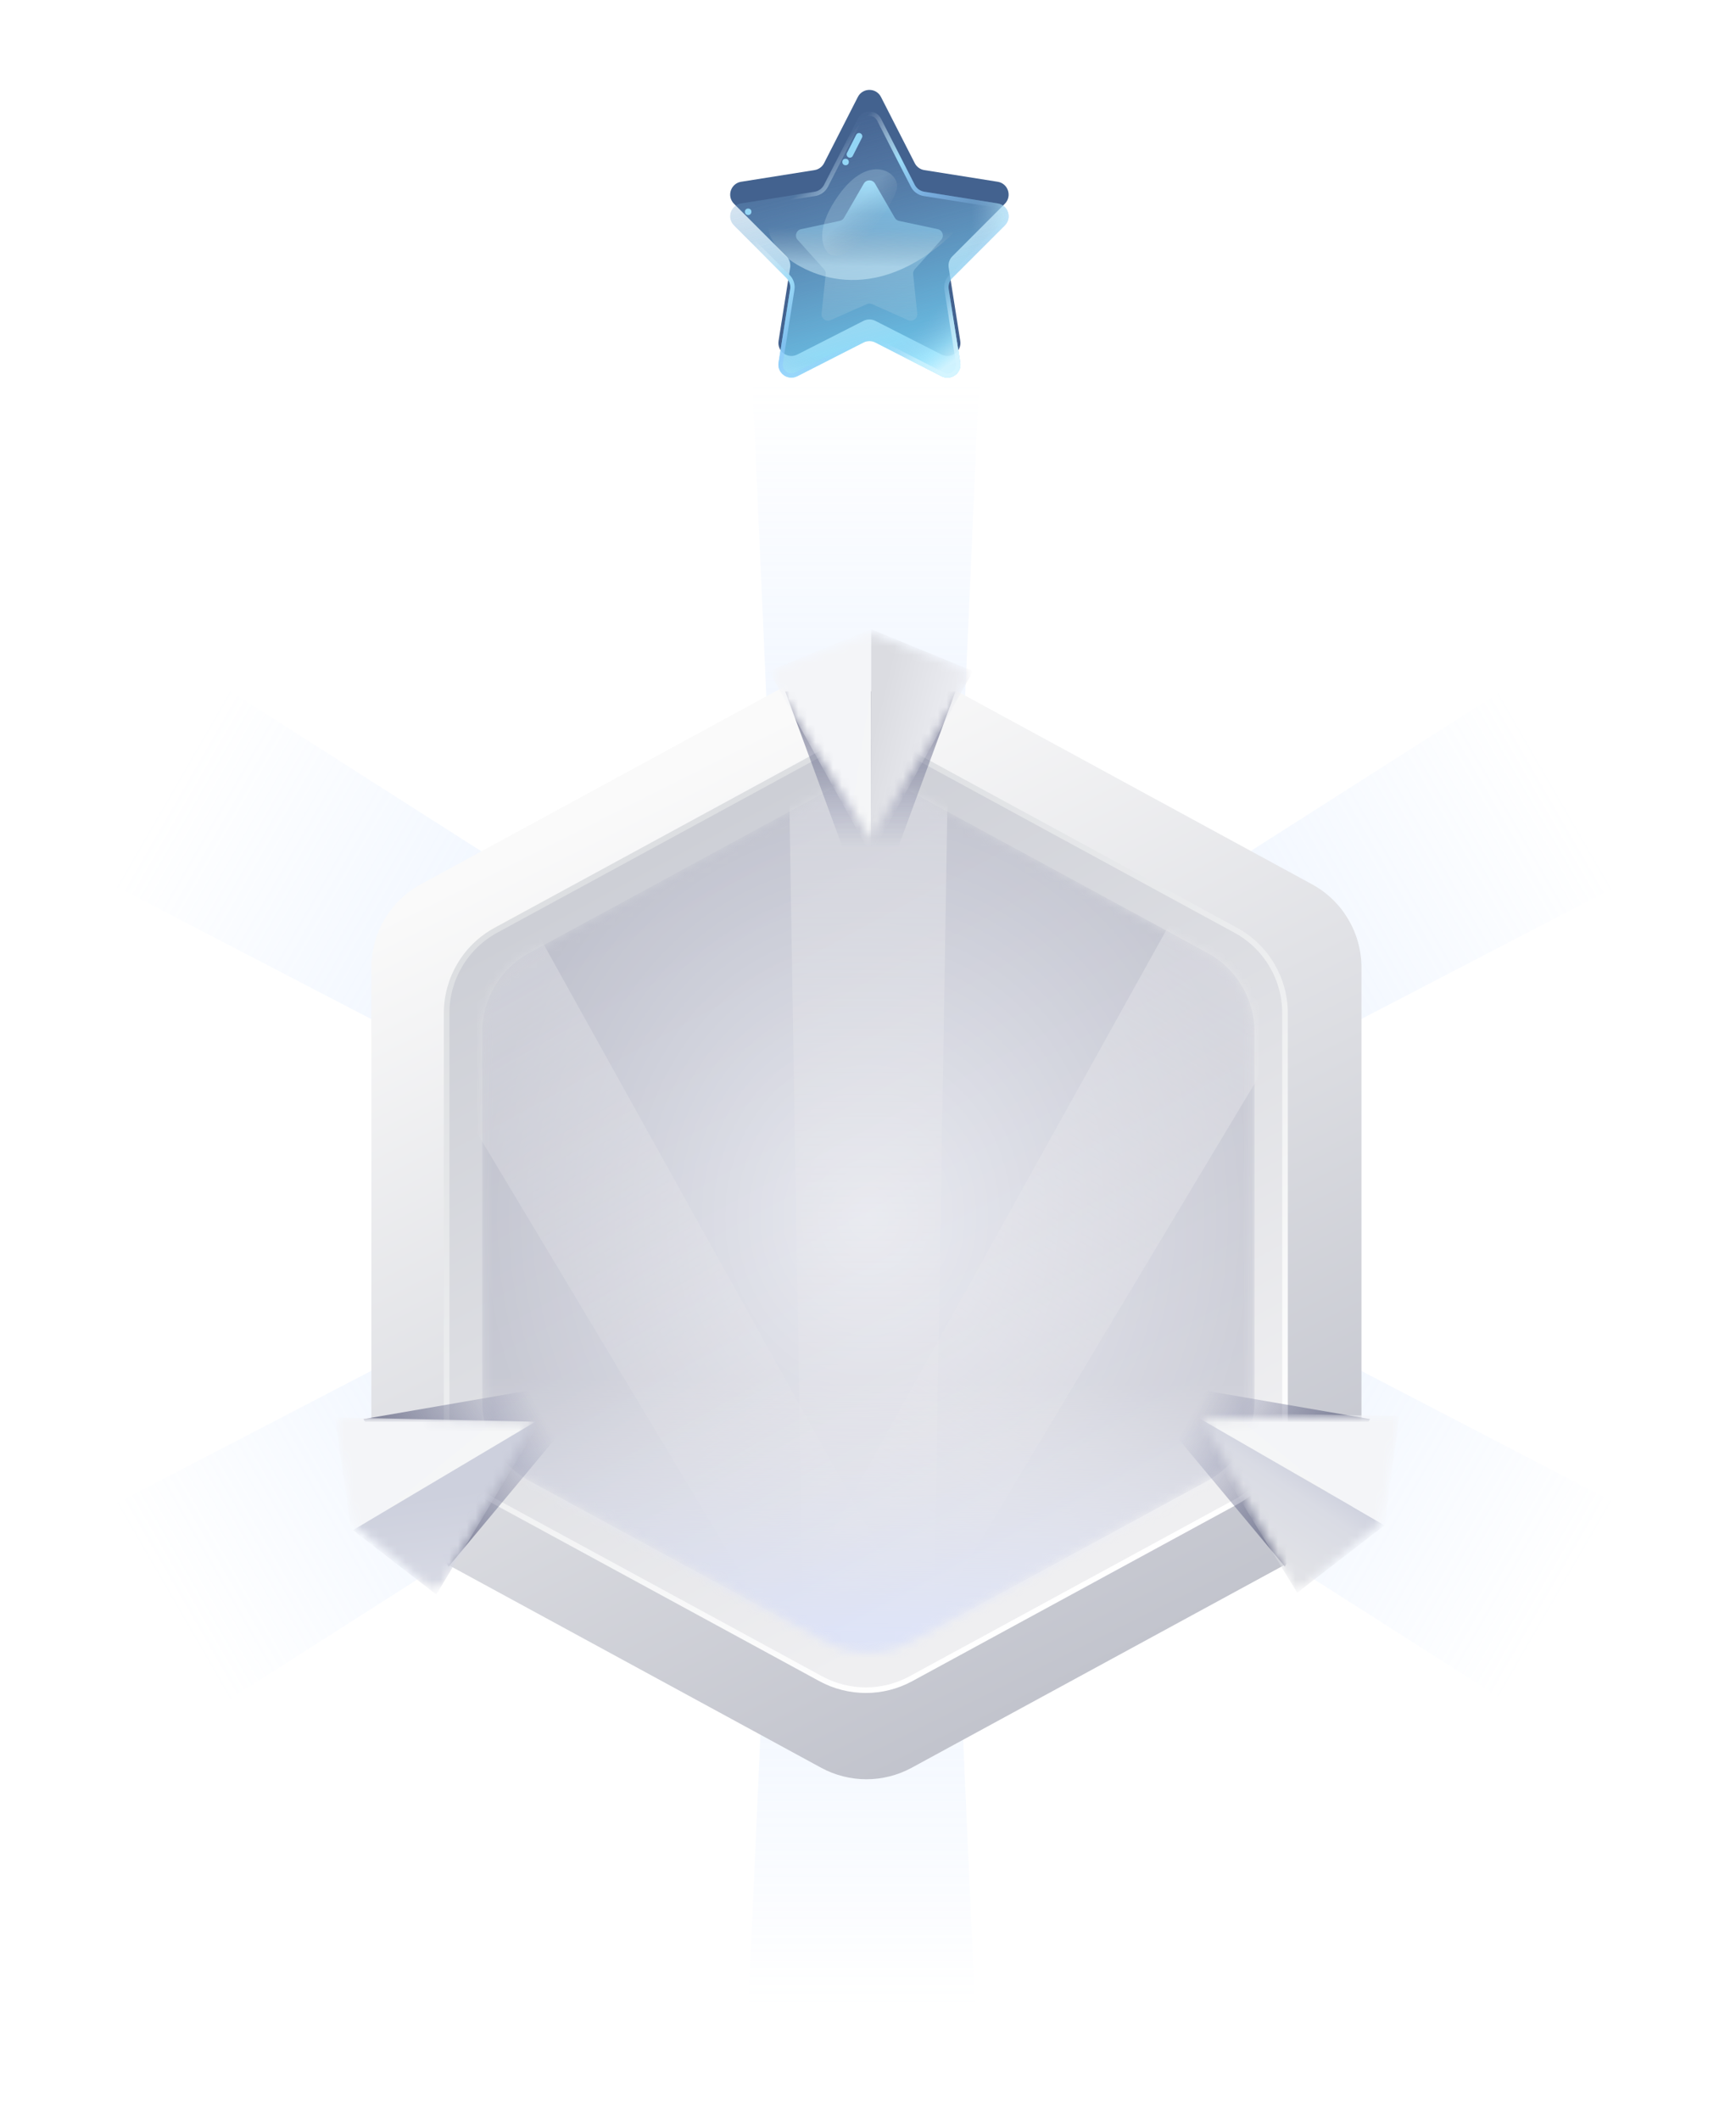 <svg width="199" height="243" viewBox="0 0 199 243" fill="none" xmlns="http://www.w3.org/2000/svg">
<path d="M89.502 117.333L86.256 43.845H112.221L108.975 117.333H89.502Z" fill="url(#paint0_linear_19_18131)"/>
<path d="M119.871 138.342L185.137 172.276L172.155 194.761L110.134 155.206L119.871 138.342Z" fill="url(#paint1_linear_19_18131)"/>
<path d="M108.511 156.511L111.757 230H85.792L89.038 156.511H108.511Z" fill="url(#paint2_linear_19_18131)"/>
<path d="M88.002 155.44L25.982 194.995L13 172.509L78.265 138.575L88.002 155.44Z" fill="url(#paint3_linear_19_18131)"/>
<path d="M119.871 135.619L185.137 101.685L172.155 79.199L110.134 118.754L119.871 135.619Z" fill="url(#paint4_linear_19_18131)"/>
<path d="M88.002 118.521L25.982 78.966L13 101.452L78.265 135.385L88.002 118.521Z" fill="url(#paint5_linear_19_18131)"/>
<g filter="url(#filter0_dd_19_18131)">
<g filter="url(#filter1_d_19_18131)">
<path d="M94.124 73.848L48.245 98.806C44.747 100.709 42.57 104.372 42.57 108.353L42.57 165.577C42.57 169.558 44.747 173.221 48.245 175.123L94.124 200.081C97.363 201.843 101.273 201.843 104.511 200.081L150.391 175.123C153.888 173.221 156.065 169.558 156.065 165.577L156.065 108.353C156.065 104.372 153.888 100.709 150.391 98.806L104.511 73.848C101.273 72.087 97.363 72.087 94.124 73.848Z" fill="url(#paint6_linear_19_18131)"/>
<path d="M94.076 83.825L56.849 104.076C53.365 105.972 51.196 109.621 51.196 113.587L51.196 160.113C51.196 164.08 53.365 167.729 56.849 169.624L94.076 189.875C97.302 191.63 101.198 191.63 104.424 189.875L141.651 169.624C145.135 167.729 147.304 164.08 147.304 160.113L147.304 113.587C147.304 109.621 145.135 105.972 141.651 104.076L104.424 83.825C101.198 82.07 97.302 82.07 94.076 83.825Z" fill="url(#paint7_linear_19_18131)"/>
<g filter="url(#filter2_f_19_18131)">
<path d="M94.076 83.825L56.849 104.076C53.365 105.972 51.196 109.621 51.196 113.587L51.196 160.113C51.196 164.08 53.365 167.729 56.849 169.624L94.076 189.875C97.302 191.63 101.198 191.63 104.424 189.875L141.651 169.624C145.135 167.729 147.304 164.08 147.304 160.113L147.304 113.587C147.304 109.621 145.135 105.972 141.651 104.076L104.424 83.825C101.198 82.07 97.302 82.07 94.076 83.825Z" stroke="url(#paint8_linear_19_18131)" stroke-width="0.639"/>
</g>
<g opacity="0.5">
<mask id="mask0_19_18131" style="mask-type:alpha" maskUnits="userSpaceOnUse" x="55" y="86" width="89" height="101">
<path d="M94.627 88.224L60.663 106.683C57.347 108.485 55.282 111.957 55.282 115.732L55.282 158.146C55.282 161.92 57.347 165.392 60.663 167.195L94.627 185.654C97.694 187.321 101.396 187.321 104.463 185.654L138.427 167.195C141.744 165.392 143.808 161.92 143.808 158.146L143.808 115.732C143.808 111.957 141.744 108.485 138.427 106.683L104.463 88.224C101.396 86.557 97.694 86.557 94.627 88.224Z" fill="#A6D3DE"/>
</mask>
<g mask="url(#mask0_19_18131)">
<path d="M94.627 88.224L60.663 106.683C57.347 108.485 55.282 111.957 55.282 115.732L55.282 158.146C55.282 161.92 57.347 165.392 60.663 167.195L94.627 185.654C97.694 187.321 101.396 187.321 104.463 185.654L138.427 167.195C141.744 165.392 143.808 161.92 143.808 158.146L143.808 115.732C143.808 111.957 141.744 108.485 138.427 106.683L104.463 88.224C101.396 86.557 97.694 86.557 94.627 88.224Z" fill="url(#paint9_radial_19_18131)"/>
<path opacity="0.5" d="M92.147 190.357L90.388 83.515H108.704L106.946 190.357H92.147Z" fill="url(#paint10_linear_19_18131)"/>
<path opacity="0.5" d="M91.911 189.41L36.967 97.761L52.829 88.603L104.727 182.01L91.911 189.41Z" fill="url(#paint11_linear_19_18131)"/>
<path opacity="0.5" d="M90.384 182.01L142.282 88.603L158.144 97.761L103.201 189.409L90.384 182.01Z" fill="url(#paint12_linear_19_18131)"/>
<rect x="55.283" y="130.831" width="88.526" height="57.491" fill="url(#paint13_linear_19_18131)"/>
<g filter="url(#filter3_i_19_18131)">
<path d="M94.627 88.224L60.663 106.683C57.347 108.485 55.282 111.957 55.282 115.732L55.282 158.146C55.282 161.92 57.347 165.392 60.663 167.195L94.627 185.654C97.694 187.321 101.396 187.321 104.463 185.654L138.427 167.195C141.744 165.392 143.808 161.92 143.808 158.146L143.808 115.732C143.808 111.957 141.744 108.485 138.427 106.683L104.463 88.224C101.396 86.557 97.694 86.557 94.627 88.224Z" fill="#6052B4" fill-opacity="0.01"/>
</g>
</g>
</g>
</g>
<g filter="url(#filter4_f_19_18131)">
<path d="M129.167 155.291L147.287 177.023L157.047 160.117L129.167 155.291Z" fill="url(#paint14_linear_19_18131)"/>
</g>
<mask id="mask1_19_18131" style="mask-type:alpha" maskUnits="userSpaceOnUse" x="137" y="159" width="24" height="21">
<path fill-rule="evenodd" clip-rule="evenodd" d="M148.257 179.336C148.449 179.69 148.917 179.78 149.227 179.523L158.321 171.987C158.321 171.987 158.321 171.987 158.321 171.987V171.987C158.321 171.987 158.321 171.987 158.321 171.987L160.3 160.343C160.368 159.946 160.055 159.586 159.653 159.597L137.886 160.188C137.886 160.188 137.885 160.188 137.885 160.188L137.881 160.186C137.88 160.185 137.878 160.186 137.879 160.187V160.187C137.879 160.188 137.879 160.189 137.878 160.189L137.811 160.19C137.769 160.192 137.755 160.248 137.792 160.269L137.959 160.364C137.974 160.373 137.987 160.386 137.996 160.402L148.257 179.336Z" fill="url(#paint15_linear_19_18131)"/>
</mask>
<g mask="url(#mask1_19_18131)">
<path d="M158.716 172.289L148.705 180.019L135.743 158.916L158.716 172.289Z" fill="url(#paint16_linear_19_18131)"/>
<path d="M158.716 172.289L160.405 159.754L136.281 159.336L158.716 172.289Z" fill="url(#paint17_linear_19_18131)"/>
</g>
<g filter="url(#filter5_f_19_18131)">
<path d="M99.772 103.256L90.011 76.698H109.532L99.772 103.256Z" fill="url(#paint18_linear_19_18131)"/>
</g>
<mask id="mask2_19_18131" style="mask-type:alpha" maskUnits="userSpaceOnUse" x="88" y="70" width="23" height="24">
<path fill-rule="evenodd" clip-rule="evenodd" d="M99.781 70.055C99.781 70.055 99.781 70.055 99.781 70.055L99.781 70.055C99.782 70.055 99.782 70.055 99.782 70.055V70.055C99.782 70.055 99.782 70.055 99.782 70.055L110.125 73.892C110.881 74.173 111.192 75.073 110.77 75.76L99.782 93.661C99.782 93.661 99.782 93.661 99.782 93.661L99.782 93.662C99.782 93.662 99.781 93.662 99.781 93.662V93.662C99.781 93.662 99.781 93.662 99.781 93.662V93.662C99.781 93.662 99.781 93.662 99.781 93.662L99.781 93.661C99.781 93.661 99.781 93.661 99.781 93.661L88.792 75.76C88.371 75.073 88.682 74.173 89.437 73.892L99.781 70.055C99.781 70.055 99.781 70.055 99.781 70.055V70.055C99.781 70.055 99.781 70.055 99.781 70.055L99.781 70.055Z" fill="url(#paint19_linear_19_18131)"/>
</mask>
<g mask="url(#mask2_19_18131)">
<path d="M99.846 69.561L111.545 74.367L99.846 95.468L99.846 69.561Z" fill="url(#paint20_linear_19_18131)"/>
<path d="M99.845 69.562L88.145 74.367L99.845 95.468L99.845 69.562Z" fill="url(#paint21_linear_19_18131)"/>
</g>
<g filter="url(#filter6_f_19_18131)">
<path d="M69.542 155.291L51.422 177.023L41.662 160.117L69.542 155.291Z" fill="url(#paint22_linear_19_18131)"/>
</g>
<mask id="mask3_19_18131" style="mask-type:alpha" maskUnits="userSpaceOnUse" x="38" y="159" width="24" height="21">
<path fill-rule="evenodd" clip-rule="evenodd" d="M50.921 178.833C50.533 179.535 49.603 179.711 48.986 179.199L40.566 172.222C40.524 172.188 40.53 172.123 40.576 172.096V172.096V172.096C40.53 172.123 40.471 172.095 40.462 172.042L38.632 161.274C38.497 160.48 39.121 159.76 39.927 159.782L60.826 160.345C60.848 160.346 60.87 160.34 60.889 160.329V160.329C60.994 160.268 61.112 160.384 61.053 160.49L50.921 178.833Z" fill="url(#paint23_linear_19_18131)"/>
</mask>
<g mask="url(#mask3_19_18131)">
<path d="M40.199 172.652L50.015 180.23L62.196 159.952L40.199 172.652Z" fill="url(#paint24_linear_19_18131)"/>
<path d="M40.265 172.963L38.397 159.918L61.379 160.416L40.265 172.963Z" fill="url(#paint25_linear_19_18131)"/>
</g>
</g>
<g filter="url(#filter7_dd_19_18131)">
<g filter="url(#filter8_i_19_18131)">
<path d="M98.336 13.599C98.888 12.516 100.436 12.516 100.988 13.599L104.86 21.187C105.077 21.611 105.483 21.906 105.953 21.981L114.365 23.318C115.566 23.509 116.044 24.981 115.185 25.841L109.165 31.868C108.829 32.205 108.674 32.682 108.748 33.152L110.076 41.566C110.265 42.767 109.013 43.677 107.929 43.126L100.337 39.263C99.913 39.047 99.411 39.047 98.987 39.263L91.395 43.126C90.311 43.677 89.059 42.767 89.249 41.566L90.576 33.152C90.65 32.682 90.495 32.205 90.159 31.868L84.139 25.841C83.28 24.981 83.758 23.509 84.959 23.318L93.371 21.981C93.841 21.906 94.248 21.611 94.464 21.187L98.336 13.599Z" fill="#43628F"/>
</g>
<path d="M98.336 13.599C98.888 12.516 100.436 12.516 100.988 13.599L104.86 21.187C105.077 21.611 105.483 21.906 105.953 21.981L114.365 23.318C115.566 23.509 116.044 24.981 115.185 25.841L109.165 31.868C108.829 32.205 108.674 32.682 108.748 33.152L110.076 41.566C110.265 42.767 109.013 43.677 107.929 43.126L100.337 39.263C99.913 39.047 99.411 39.047 98.987 39.263L91.395 43.126C90.311 43.677 89.059 42.767 89.249 41.566L90.576 33.152C90.65 32.682 90.495 32.205 90.159 31.868L84.139 25.841C83.28 24.981 83.758 23.509 84.959 23.318L93.371 21.981C93.841 21.906 94.248 21.611 94.464 21.187L98.336 13.599Z" fill="url(#paint26_linear_19_18131)"/>
<path d="M98.336 13.599C98.888 12.516 100.436 12.516 100.989 13.599L104.86 21.186C105.077 21.611 105.483 21.906 105.953 21.98L114.365 23.318C115.566 23.509 116.044 24.981 115.185 25.841L109.165 31.868C108.829 32.205 108.674 32.682 108.748 33.152L110.076 41.566C110.265 42.767 109.013 43.677 107.929 43.125L100.337 39.263C99.913 39.047 99.411 39.047 98.987 39.263L91.395 43.125C90.311 43.677 89.059 42.767 89.249 41.566L90.576 33.152C90.65 32.682 90.495 32.205 90.159 31.868L84.139 25.841C83.28 24.981 83.758 23.509 84.959 23.318L93.371 21.98C93.842 21.906 94.248 21.611 94.464 21.186L98.336 13.599Z" fill="url(#paint27_linear_19_18131)"/>
<path d="M98.336 13.599C98.888 12.516 100.436 12.516 100.989 13.599L104.86 21.186C105.077 21.611 105.483 21.906 105.953 21.98L114.365 23.318C115.566 23.509 116.044 24.981 115.185 25.841L109.165 31.868C108.829 32.205 108.674 32.682 108.748 33.152L110.076 41.566C110.265 42.767 109.013 43.677 107.929 43.125L100.337 39.263C99.913 39.047 99.411 39.047 98.987 39.263L91.395 43.125C90.311 43.677 89.059 42.767 89.249 41.566L90.576 33.152C90.65 32.682 90.495 32.205 90.159 31.868L84.139 25.841C83.28 24.981 83.758 23.509 84.959 23.318L93.371 21.98C93.842 21.906 94.248 21.611 94.464 21.186L98.336 13.599Z" fill="url(#paint28_radial_19_18131)"/>
<path fill-rule="evenodd" clip-rule="evenodd" d="M104.418 21.412L100.546 13.825C100.178 13.103 99.146 13.103 98.778 13.825L94.906 21.412C94.618 21.977 94.076 22.371 93.449 22.471L85.037 23.808C84.236 23.935 83.918 24.917 84.49 25.49L90.51 31.517C90.959 31.966 91.165 32.602 91.067 33.23L89.739 41.644C89.613 42.444 90.447 43.051 91.17 42.683L98.762 38.82C99.328 38.533 99.997 38.533 100.562 38.82L108.154 42.683C108.877 43.051 109.712 42.444 109.585 41.644L108.258 33.23C108.159 32.602 108.366 31.966 108.814 31.517L114.834 25.49C115.407 24.917 115.088 23.935 114.287 23.808L105.875 22.471C105.248 22.371 104.707 21.977 104.418 21.412ZM100.989 13.599C100.436 12.516 98.888 12.516 98.336 13.599L94.464 21.186C94.248 21.611 93.842 21.906 93.371 21.98L84.959 23.318C83.758 23.509 83.28 24.981 84.139 25.841L90.159 31.868C90.495 32.205 90.65 32.682 90.576 33.152L89.249 41.566C89.059 42.767 90.311 43.677 91.395 43.125L98.987 39.263C99.411 39.047 99.913 39.047 100.337 39.263L107.929 43.125C109.013 43.677 110.265 42.767 110.076 41.566L108.748 33.152C108.674 32.682 108.829 32.205 109.165 31.868L115.185 25.841C116.044 24.981 115.566 23.509 114.365 23.318L105.953 21.98C105.483 21.906 105.077 21.611 104.86 21.186L100.989 13.599Z" fill="url(#paint29_linear_19_18131)"/>
<path d="M99.017 21.048C99.304 20.553 100.02 20.553 100.306 21.048L102.574 24.968C102.679 25.15 102.857 25.279 103.063 25.323L107.491 26.268C108.051 26.388 108.272 27.068 107.889 27.494L104.863 30.862C104.722 31.018 104.654 31.227 104.676 31.437L105.145 35.94C105.204 36.51 104.625 36.93 104.102 36.698L99.964 34.86C99.772 34.775 99.552 34.775 99.36 34.86L95.221 36.698C94.698 36.93 94.119 36.51 94.179 35.94L94.648 31.437C94.67 31.227 94.602 31.018 94.461 30.862L91.434 27.494C91.052 27.068 91.273 26.388 91.833 26.268L96.261 25.323C96.467 25.279 96.644 25.15 96.75 24.968L99.017 21.048Z" fill="url(#paint30_linear_19_18131)"/>
<path d="M109.115 26.882C100.131 35.371 92.108 31.616 89.22 28.678C84.826 22.148 94.468 27.372 103.012 25.086C109.847 23.258 109.928 25.522 109.115 26.882Z" fill="url(#paint31_linear_19_18131)"/>
<path fill-rule="evenodd" clip-rule="evenodd" d="M98.644 15.289C98.828 15.382 98.901 15.606 98.808 15.789L97.756 17.869C97.663 18.053 97.439 18.126 97.255 18.034C97.072 17.941 96.998 17.717 97.091 17.533L98.144 15.453C98.237 15.269 98.461 15.196 98.644 15.289Z" fill="#93D6F6"/>
<circle cx="85.763" cy="24.278" r="0.372" fill="#93D6F6"/>
<circle cx="96.931" cy="18.57" r="0.372" fill="#93D6F6"/>
<path d="M96.106 22.413C93.282 26.413 94.292 28.591 95.149 29.18C97.754 30.355 102.499 23.419 102.821 21.584C103.142 19.748 99.636 17.413 96.106 22.413Z" fill="url(#paint32_linear_19_18131)" fill-opacity="0.6"/>
</g>
<defs>
<filter id="filter0_dd_19_18131" x="0.256" y="34.255" width="198.41" height="208.062" filterUnits="userSpaceOnUse" color-interpolation-filters="sRGB">
<feFlood flood-opacity="0" result="BackgroundImageFix"/>
<feColorMatrix in="SourceAlpha" type="matrix" values="0 0 0 0 0 0 0 0 0 0 0 0 0 0 0 0 0 0 127 0" result="hardAlpha"/>
<feOffset/>
<feGaussianBlur stdDeviation="6.393"/>
<feColorMatrix type="matrix" values="0 0 0 0 0.559 0 0 0 0 0.71 0 0 0 0 0.938 0 0 0 1 0"/>
<feBlend mode="normal" in2="BackgroundImageFix" result="effect1_dropShadow_19_18131"/>
<feColorMatrix in="SourceAlpha" type="matrix" values="0 0 0 0 0 0 0 0 0 0 0 0 0 0 0 0 0 0 127 0" result="hardAlpha"/>
<feOffset dy="2.557"/>
<feGaussianBlur stdDeviation="19.178"/>
<feColorMatrix type="matrix" values="0 0 0 0 0.671 0 0 0 0 0.802 0 0 0 0 1 0 0 0 0.6 0"/>
<feBlend mode="normal" in2="effect1_dropShadow_19_18131" result="effect2_dropShadow_19_18131"/>
<feBlend mode="normal" in="SourceGraphic" in2="effect2_dropShadow_19_18131" result="shape"/>
</filter>
<filter id="filter1_d_19_18131" x="36.178" y="66.134" width="126.28" height="141.661" filterUnits="userSpaceOnUse" color-interpolation-filters="sRGB">
<feFlood flood-opacity="0" result="BackgroundImageFix"/>
<feColorMatrix in="SourceAlpha" type="matrix" values="0 0 0 0 0 0 0 0 0 0 0 0 0 0 0 0 0 0 127 0" result="hardAlpha"/>
<feOffset/>
<feGaussianBlur stdDeviation="3.196"/>
<feColorMatrix type="matrix" values="0 0 0 0 0.408 0 0 0 0 0.414 0 0 0 0 0.562 0 0 0 0.25 0"/>
<feBlend mode="normal" in2="BackgroundImageFix" result="effect1_dropShadow_19_18131"/>
<feBlend mode="normal" in="SourceGraphic" in2="effect1_dropShadow_19_18131" result="shape"/>
</filter>
<filter id="filter2_f_19_18131" x="50.685" y="81.998" width="97.131" height="109.705" filterUnits="userSpaceOnUse" color-interpolation-filters="sRGB">
<feFlood flood-opacity="0" result="BackgroundImageFix"/>
<feBlend mode="normal" in="SourceGraphic" in2="BackgroundImageFix" result="shape"/>
<feGaussianBlur stdDeviation="0.096" result="effect1_foregroundBlur_19_18131"/>
</filter>
<filter id="filter3_i_19_18131" x="55.282" y="86.973" width="88.526" height="99.931" filterUnits="userSpaceOnUse" color-interpolation-filters="sRGB">
<feFlood flood-opacity="0" result="BackgroundImageFix"/>
<feBlend mode="normal" in="SourceGraphic" in2="BackgroundImageFix" result="shape"/>
<feColorMatrix in="SourceAlpha" type="matrix" values="0 0 0 0 0 0 0 0 0 0 0 0 0 0 0 0 0 0 127 0" result="hardAlpha"/>
<feOffset/>
<feGaussianBlur stdDeviation="4.299"/>
<feComposite in2="hardAlpha" operator="arithmetic" k2="-1" k3="1"/>
<feColorMatrix type="matrix" values="0 0 0 0 0.297 0 0 0 0 0.33 0 0 0 0 0.446 0 0 0 1 0"/>
<feBlend mode="normal" in2="shape" result="effect1_innerShadow_19_18131"/>
</filter>
<filter id="filter4_f_19_18131" x="126.61" y="152.734" width="32.995" height="26.846" filterUnits="userSpaceOnUse" color-interpolation-filters="sRGB">
<feFlood flood-opacity="0" result="BackgroundImageFix"/>
<feBlend mode="normal" in="SourceGraphic" in2="BackgroundImageFix" result="shape"/>
<feGaussianBlur stdDeviation="1.279" result="effect1_foregroundBlur_19_18131"/>
</filter>
<filter id="filter5_f_19_18131" x="87.454" y="74.141" width="24.635" height="31.672" filterUnits="userSpaceOnUse" color-interpolation-filters="sRGB">
<feFlood flood-opacity="0" result="BackgroundImageFix"/>
<feBlend mode="normal" in="SourceGraphic" in2="BackgroundImageFix" result="shape"/>
<feGaussianBlur stdDeviation="1.279" result="effect1_foregroundBlur_19_18131"/>
</filter>
<filter id="filter6_f_19_18131" x="39.105" y="152.734" width="32.995" height="26.846" filterUnits="userSpaceOnUse" color-interpolation-filters="sRGB">
<feFlood flood-opacity="0" result="BackgroundImageFix"/>
<feBlend mode="normal" in="SourceGraphic" in2="BackgroundImageFix" result="shape"/>
<feGaussianBlur stdDeviation="1.279" result="effect1_foregroundBlur_19_18131"/>
</filter>
<filter id="filter7_dd_19_18131" x="71.166" y="0.251" width="56.991" height="55.575" filterUnits="userSpaceOnUse" color-interpolation-filters="sRGB">
<feFlood flood-opacity="0" result="BackgroundImageFix"/>
<feColorMatrix in="SourceAlpha" type="matrix" values="0 0 0 0 0 0 0 0 0 0 0 0 0 0 0 0 0 0 127 0" result="hardAlpha"/>
<feOffset/>
<feGaussianBlur stdDeviation="6.268"/>
<feColorMatrix type="matrix" values="0 0 0 0 0.559 0 0 0 0 0.71 0 0 0 0 0.938 0 0 0 1 0"/>
<feBlend mode="normal" in2="BackgroundImageFix" result="effect1_dropShadow_19_18131"/>
<feColorMatrix in="SourceAlpha" type="matrix" values="0 0 0 0 0 0 0 0 0 0 0 0 0 0 0 0 0 0 127 0" result="hardAlpha"/>
<feOffset/>
<feGaussianBlur stdDeviation="1.567"/>
<feColorMatrix type="matrix" values="0 0 0 0 0.671 0 0 0 0 0.802 0 0 0 0 1 0 0 0 0.6 0"/>
<feBlend mode="normal" in2="effect1_dropShadow_19_18131" result="effect2_dropShadow_19_18131"/>
<feBlend mode="normal" in="SourceGraphic" in2="effect2_dropShadow_19_18131" result="shape"/>
</filter>
<filter id="filter8_i_19_18131" x="83.702" y="10.305" width="31.92" height="32.985" filterUnits="userSpaceOnUse" color-interpolation-filters="sRGB">
<feFlood flood-opacity="0" result="BackgroundImageFix"/>
<feBlend mode="normal" in="SourceGraphic" in2="BackgroundImageFix" result="shape"/>
<feColorMatrix in="SourceAlpha" type="matrix" values="0 0 0 0 0 0 0 0 0 0 0 0 0 0 0 0 0 0 127 0" result="hardAlpha"/>
<feOffset dy="-2.482"/>
<feGaussianBlur stdDeviation="3.102"/>
<feComposite in2="hardAlpha" operator="arithmetic" k2="-1" k3="1"/>
<feColorMatrix type="matrix" values="0 0 0 0 0.596 0 0 0 0 0.83 0 0 0 0 1 0 0 0 1 0"/>
<feBlend mode="normal" in2="shape" result="effect1_innerShadow_19_18131"/>
</filter>
<linearGradient id="paint0_linear_19_18131" x1="99.239" y1="43.845" x2="99.239" y2="117.333" gradientUnits="userSpaceOnUse">
<stop stop-color="#AACCFF" stop-opacity="0"/>
<stop offset="1" stop-color="#AACCFF" stop-opacity="0.3"/>
</linearGradient>
<linearGradient id="paint1_linear_19_18131" x1="178.646" y1="183.518" x2="115.003" y2="146.774" gradientUnits="userSpaceOnUse">
<stop stop-color="#AACCFF" stop-opacity="0"/>
<stop offset="1" stop-color="#AACCFF" stop-opacity="0.3"/>
</linearGradient>
<linearGradient id="paint2_linear_19_18131" x1="98.775" y1="230" x2="98.775" y2="156.511" gradientUnits="userSpaceOnUse">
<stop stop-color="#AACCFF" stop-opacity="0"/>
<stop offset="1" stop-color="#AACCFF" stop-opacity="0.3"/>
</linearGradient>
<linearGradient id="paint3_linear_19_18131" x1="19.491" y1="183.752" x2="83.134" y2="147.007" gradientUnits="userSpaceOnUse">
<stop stop-color="#AACCFF" stop-opacity="0"/>
<stop offset="1" stop-color="#AACCFF" stop-opacity="0.3"/>
</linearGradient>
<linearGradient id="paint4_linear_19_18131" x1="178.646" y1="90.442" x2="115.003" y2="127.186" gradientUnits="userSpaceOnUse">
<stop stop-color="#AACCFF" stop-opacity="0"/>
<stop offset="1" stop-color="#AACCFF" stop-opacity="0.3"/>
</linearGradient>
<linearGradient id="paint5_linear_19_18131" x1="19.491" y1="90.209" x2="83.134" y2="126.953" gradientUnits="userSpaceOnUse">
<stop stop-color="#AACCFF" stop-opacity="0"/>
<stop offset="1" stop-color="#AACCFF" stop-opacity="0.3"/>
</linearGradient>
<linearGradient id="paint6_linear_19_18131" x1="75.484" y1="86.912" x2="126.557" y2="188.377" gradientUnits="userSpaceOnUse">
<stop stop-color="#FAFAFA"/>
<stop offset="1" stop-color="#C2C4CD"/>
</linearGradient>
<linearGradient id="paint7_linear_19_18131" x1="75.03" y1="95.311" x2="119.066" y2="176.573" gradientUnits="userSpaceOnUse">
<stop stop-color="#CDCFD6"/>
<stop offset="1" stop-color="#EFEFF1"/>
</linearGradient>
<linearGradient id="paint8_linear_19_18131" x1="79.797" y1="92.36" x2="127.238" y2="177.708" gradientUnits="userSpaceOnUse">
<stop stop-color="#DDDFE2"/>
<stop offset="1" stop-color="white"/>
</linearGradient>
<radialGradient id="paint9_radial_19_18131" cx="0" cy="0" r="1" gradientUnits="userSpaceOnUse" gradientTransform="translate(99.545 136.939) rotate(90) scale(51.388 44.263)">
<stop stop-color="#F5F7FF"/>
<stop offset="1" stop-color="#B3B5C5"/>
</radialGradient>
<linearGradient id="paint10_linear_19_18131" x1="99.546" y1="83.515" x2="99.546" y2="190.357" gradientUnits="userSpaceOnUse">
<stop stop-color="white"/>
<stop offset="1" stop-color="#F2EDED" stop-opacity="0"/>
</linearGradient>
<linearGradient id="paint11_linear_19_18131" x1="44.898" y1="93.182" x2="98.319" y2="185.71" gradientUnits="userSpaceOnUse">
<stop stop-color="white"/>
<stop offset="1" stop-color="#F2EDED" stop-opacity="0"/>
</linearGradient>
<linearGradient id="paint12_linear_19_18131" x1="150.213" y1="93.182" x2="96.792" y2="185.709" gradientUnits="userSpaceOnUse">
<stop stop-color="white"/>
<stop offset="1" stop-color="#F2EDED" stop-opacity="0"/>
</linearGradient>
<linearGradient id="paint13_linear_19_18131" x1="99.546" y1="155.76" x2="99.279" y2="184.76" gradientUnits="userSpaceOnUse">
<stop stop-color="white" stop-opacity="0"/>
<stop offset="1" stop-color="#D0DBFF"/>
</linearGradient>
<linearGradient id="paint14_linear_19_18131" x1="152.363" y1="168.684" x2="136.637" y2="159.604" gradientUnits="userSpaceOnUse">
<stop stop-color="#585B77" stop-opacity="0.75"/>
<stop offset="1" stop-color="#525787" stop-opacity="0"/>
</linearGradient>
<linearGradient id="paint15_linear_19_18131" x1="142.812" y1="164.354" x2="156.494" y2="163.227" gradientUnits="userSpaceOnUse">
<stop stop-color="#D5D7D9"/>
<stop offset="1" stop-color="#E2E3E7"/>
</linearGradient>
<linearGradient id="paint16_linear_19_18131" x1="156.343" y1="169.713" x2="148.903" y2="180.775" gradientUnits="userSpaceOnUse">
<stop stop-color="#CCCFDD"/>
<stop offset="0.259" stop-color="#D9DBE4"/>
<stop offset="0.879" stop-color="#E2E3E7"/>
</linearGradient>
<linearGradient id="paint17_linear_19_18131" x1="145.009" y1="155.834" x2="138.431" y2="163.894" gradientUnits="userSpaceOnUse">
<stop stop-color="#F4F5F8"/>
<stop offset="1" stop-color="#F5F6F7"/>
</linearGradient>
<linearGradient id="paint18_linear_19_18131" x1="99.772" y1="76.471" x2="99.772" y2="94.63" gradientUnits="userSpaceOnUse">
<stop stop-color="#585B77" stop-opacity="0.75"/>
<stop offset="1" stop-color="#525787" stop-opacity="0"/>
</linearGradient>
<linearGradient id="paint19_linear_19_18131" x1="100.895" y1="87.249" x2="93.037" y2="76.179" gradientUnits="userSpaceOnUse">
<stop stop-color="#D5D7D9"/>
<stop offset="1" stop-color="#E2E3E7"/>
</linearGradient>
<linearGradient id="paint20_linear_19_18131" x1="99.977" y1="81.926" x2="111.469" y2="84.699" gradientUnits="userSpaceOnUse">
<stop stop-color="#DBDCE1"/>
<stop offset="1" stop-color="#F2F3F8"/>
</linearGradient>
<linearGradient id="paint21_linear_19_18131" x1="92.448" y1="89.66" x2="102.718" y2="91.327" gradientUnits="userSpaceOnUse">
<stop stop-color="#F4F5F8"/>
<stop offset="1" stop-color="#F5F6F7"/>
</linearGradient>
<linearGradient id="paint22_linear_19_18131" x1="46.346" y1="168.683" x2="62.072" y2="159.604" gradientUnits="userSpaceOnUse">
<stop stop-color="#585B77" stop-opacity="0.75"/>
<stop offset="1" stop-color="#525787" stop-opacity="0"/>
</linearGradient>
<linearGradient id="paint23_linear_19_18131" x1="56.001" y1="164.484" x2="42.459" y2="163.197" gradientUnits="userSpaceOnUse">
<stop stop-color="#D5D7D9"/>
<stop offset="1" stop-color="#E2E3E7"/>
</linearGradient>
<linearGradient id="paint24_linear_19_18131" x1="42.525" y1="170.126" x2="45.083" y2="185.955" gradientUnits="userSpaceOnUse">
<stop stop-color="#CDD0DD"/>
<stop offset="0.879" stop-color="#DBDDE7"/>
</linearGradient>
<linearGradient id="paint25_linear_19_18131" x1="53.793" y1="155.998" x2="60.372" y2="164.058" gradientUnits="userSpaceOnUse">
<stop stop-color="#F4F5F8"/>
<stop offset="1" stop-color="#F5F6F7"/>
</linearGradient>
<linearGradient id="paint26_linear_19_18131" x1="99.662" y1="11" x2="107.976" y2="43.141" gradientUnits="userSpaceOnUse">
<stop stop-color="#708FBE" stop-opacity="0"/>
<stop offset="1" stop-color="#72DDFF" stop-opacity="0.63"/>
</linearGradient>
<linearGradient id="paint27_linear_19_18131" x1="99.662" y1="11" x2="107.976" y2="43.14" gradientUnits="userSpaceOnUse">
<stop stop-color="#708FBE" stop-opacity="0"/>
<stop offset="1" stop-color="#72DDFF" stop-opacity="0.63"/>
</linearGradient>
<radialGradient id="paint28_radial_19_18131" cx="0" cy="0" r="1" gradientUnits="userSpaceOnUse" gradientTransform="translate(95.319 24.774) rotate(52.671) scale(21.692)">
<stop offset="0.739" stop-color="#9CB6DD" stop-opacity="0"/>
<stop offset="0.898" stop-color="#C6F1FF" stop-opacity="0.37"/>
<stop offset="1" stop-color="#EFFBFF" stop-opacity="0.7"/>
</radialGradient>
<linearGradient id="paint29_linear_19_18131" x1="110.086" y1="35.819" x2="92.961" y2="20.307" gradientUnits="userSpaceOnUse">
<stop stop-color="#D8F6FF" stop-opacity="0.63"/>
<stop offset="0.219" stop-color="#A0D2FF" stop-opacity="0"/>
<stop offset="0.491" stop-color="#8DC8FF" stop-opacity="0.56"/>
<stop offset="0.733" stop-color="#9ADBF8"/>
<stop offset="1" stop-color="white" stop-opacity="0"/>
<stop offset="1" stop-color="#BAEAFF" stop-opacity="0"/>
</linearGradient>
<linearGradient id="paint30_linear_19_18131" x1="99.662" y1="19.934" x2="99.414" y2="36.439" gradientUnits="userSpaceOnUse">
<stop stop-color="#9BE1FF"/>
<stop offset="0.277" stop-color="#9BE1FF" stop-opacity="0.51"/>
<stop offset="1" stop-color="#CDDEE6" stop-opacity="0.15"/>
</linearGradient>
<linearGradient id="paint31_linear_19_18131" x1="98.862" y1="26.229" x2="98.739" y2="32.095" gradientUnits="userSpaceOnUse">
<stop stop-color="#C4C4C4" stop-opacity="0"/>
<stop offset="0.732" stop-color="#DBF6FF" stop-opacity="0.46"/>
</linearGradient>
<linearGradient id="paint32_linear_19_18131" x1="97.217" y1="22.948" x2="100.513" y2="26.059" gradientUnits="userSpaceOnUse">
<stop offset="0.224" stop-color="#DBF6FF" stop-opacity="0.35"/>
<stop offset="1" stop-color="#C4C4C4" stop-opacity="0"/>
</linearGradient>
</defs>
</svg>
